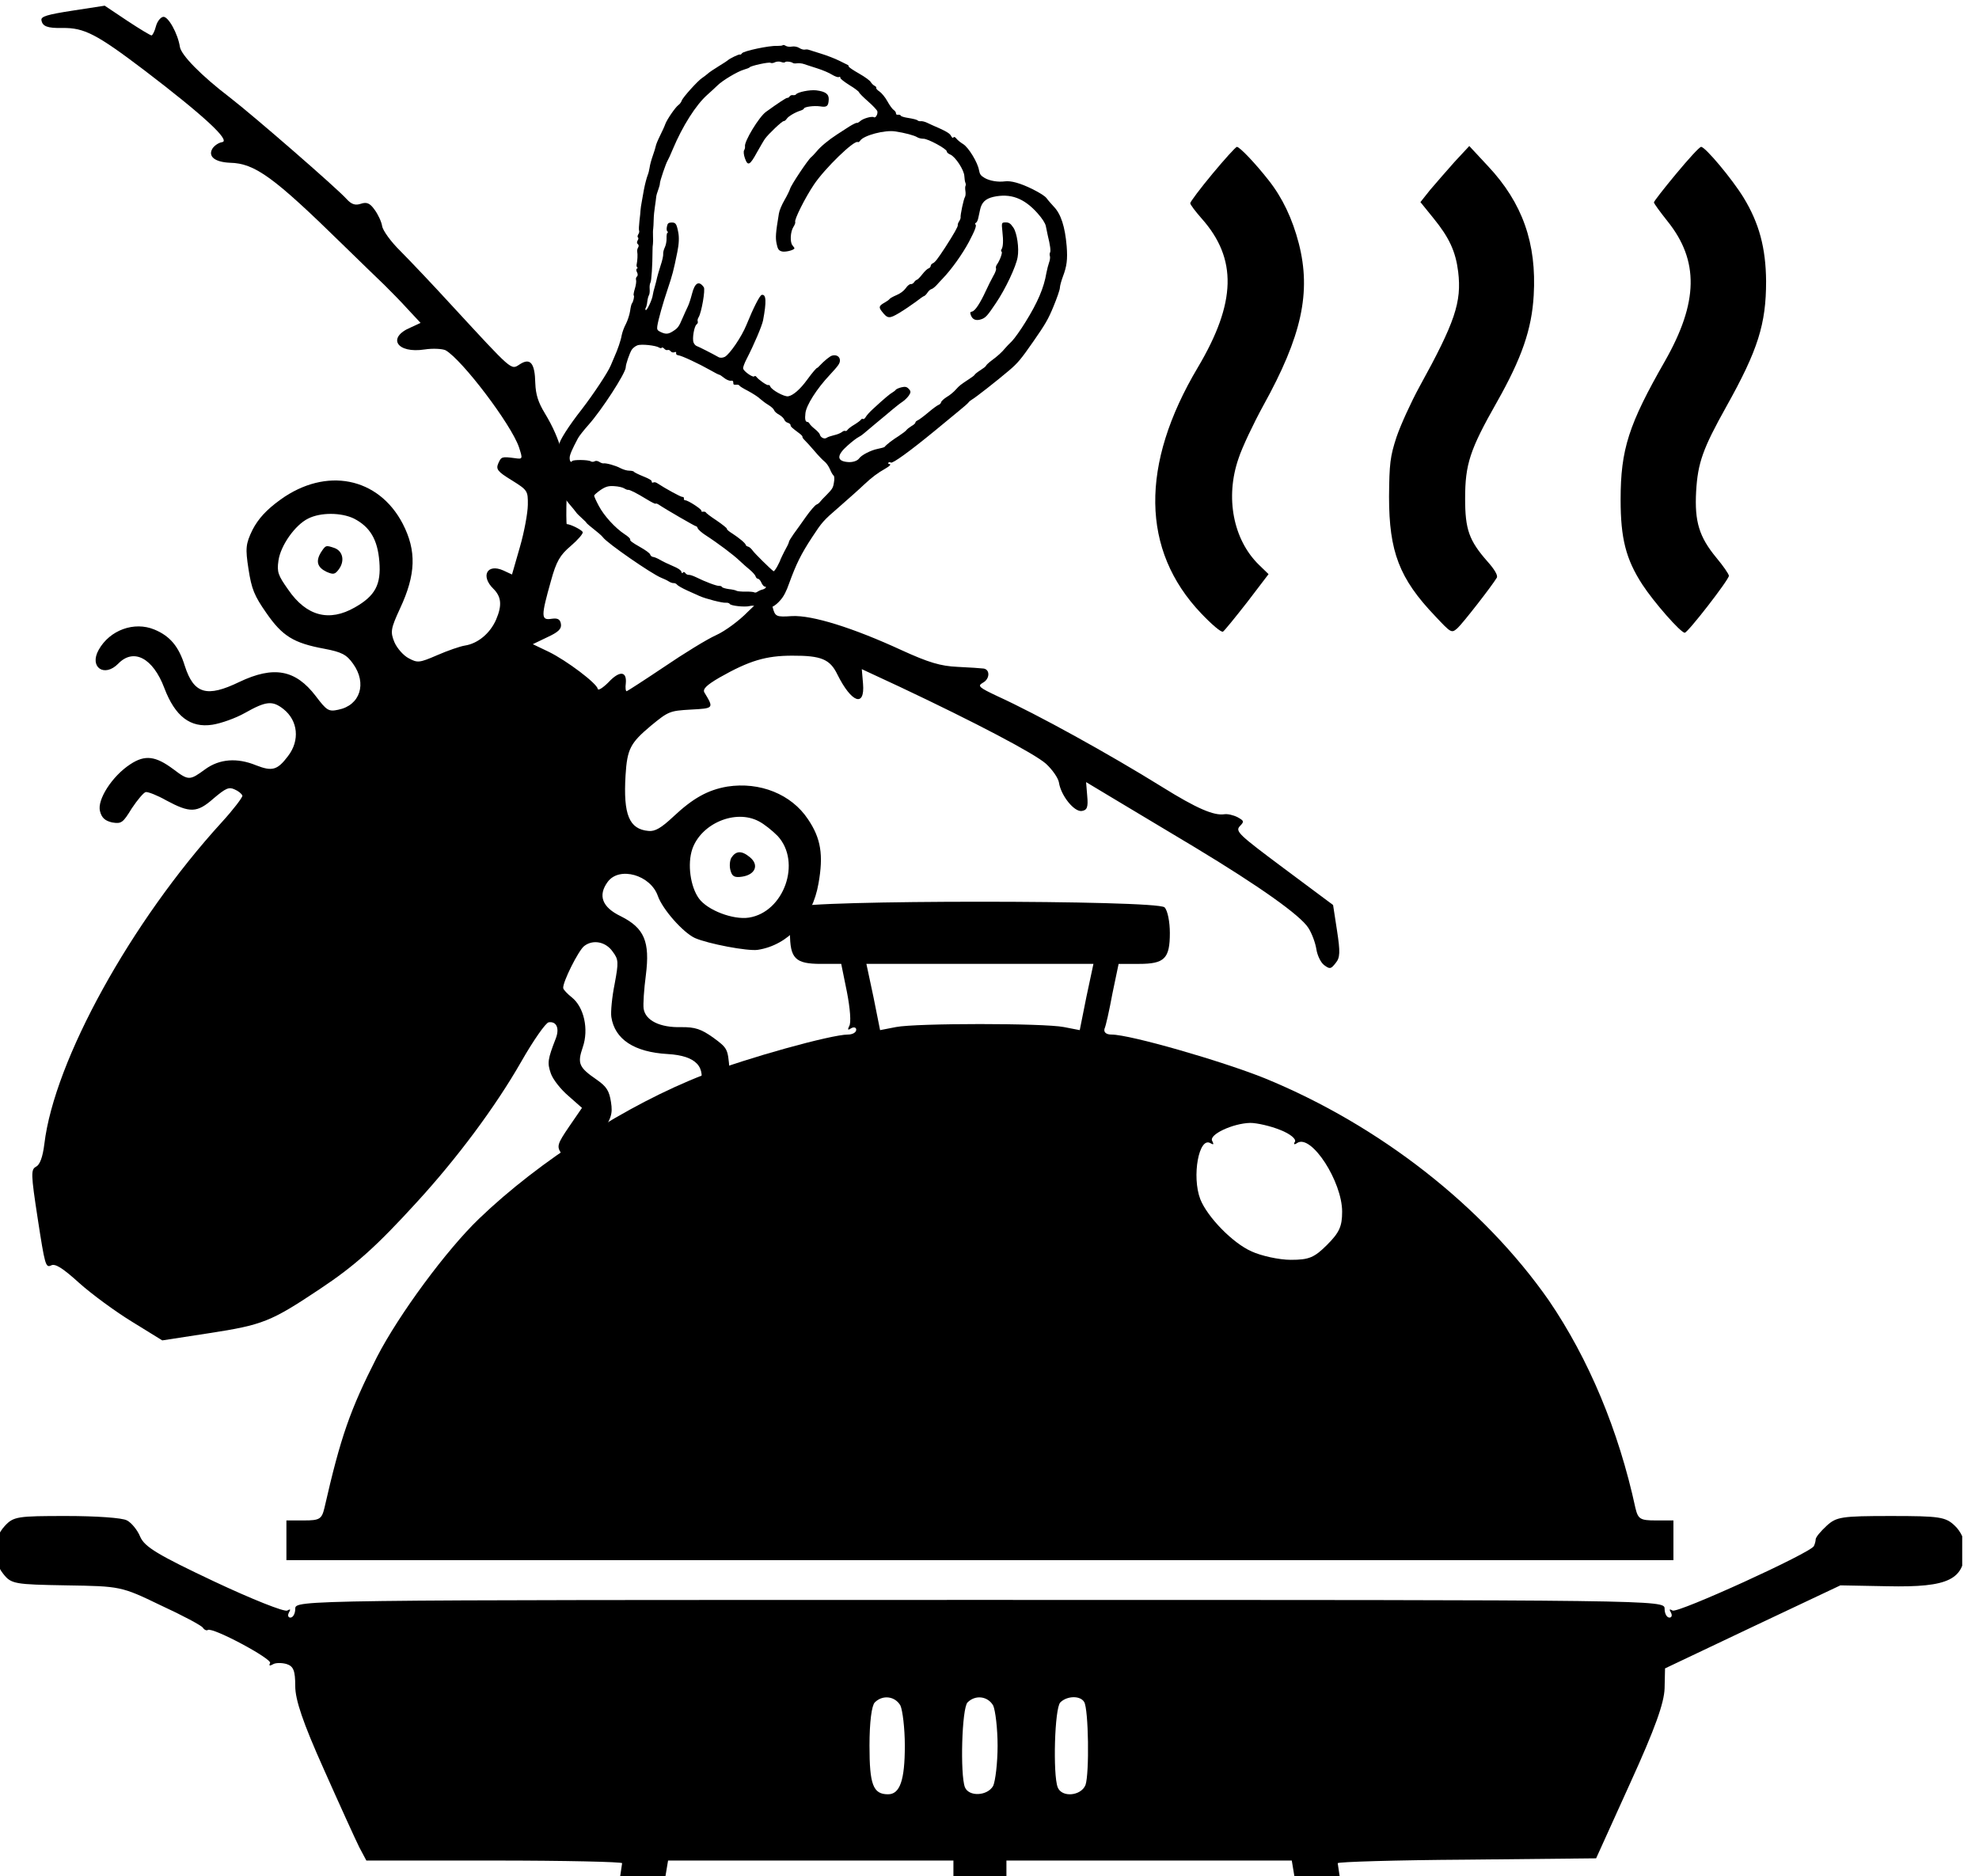 <?xml version="1.0" encoding="UTF-8" standalone="no"?>
<svg
   xmlns:dc="http://purl.org/dc/elements/1.1/"
   xmlns:cc="http://creativecommons.org/ns#"
   xmlns:rdf="http://www.w3.org/1999/02/22-rdf-syntax-ns#"
   xmlns:svg="http://www.w3.org/2000/svg"
   xmlns="http://www.w3.org/2000/svg"
   id="svg28"
   viewBox="0 0 156.806 148.656"
   version="1.1"
   height="148.656mm"
   width="156.806mm">
  <defs
     id="defs32">
    <clipPath
       id="clipPath7677"
       clipPathUnits="userSpaceOnUse">
      <rect
         transform="scale(1,-1)"
         y="-6922.586"
         x="338.886"
         height="4288.646"
         width="4444.881"
         id="rect7679"
         style="opacity:0.61;fill:#ff0066;stroke-width:7.5" />
    </clipPath>
    <clipPath
       id="clipPath7681"
       clipPathUnits="userSpaceOnUse">
      <rect
         transform="matrix(0.988,-0.157,-0.157,-0.988,0,0)"
         y="-4083.025"
         x="-5036.744"
         height="14121.772"
         width="14636.228"
         id="rect7683"
         style="opacity:0.61;fill:#ff0066;stroke-width:24.696" />
    </clipPath>
    <clipPath
       id="clipPath7685"
       clipPathUnits="userSpaceOnUse">
      <rect
         transform="matrix(0.988,-0.157,-0.157,-0.988,0,0)"
         y="-4168.801"
         x="-179.965"
         height="5728.148"
         width="6046.565"
         id="rect7687"
         style="opacity:0.61;fill:#ff0066;stroke-width:10.11" />
    </clipPath>
  </defs>
  <g
     id="g26"
     transform="translate(-16.588,-63.533)">
    <g
       clip-path="url(#clipPath7685)"
       id="g10"
       transform="matrix(0.026,-0.004,-0.004,-0.026,21.255,171.004)">
      <path
         id="path4"
         d="m 560,3986 c 0,-19 14,-27 59,-33 65,-9 99,-34 224,-163 157,-163 226,-250 199,-250 -11,0 -25,-7 -32,-15 -17,-21 1,-41 46,-50 74,-13 124,-63 298,-295 44,-58 91,-121 106,-140 14,-19 41,-56 58,-82 l 32,-47 -31,-9 c -77,-19 -54,-72 31,-72 25,0 53,-6 62,-12 45,-36 161,-250 174,-322 6,-37 6,-38 -17,-31 -38,11 -40,11 -52,-8 -10,-16 -6,-24 32,-56 43,-37 44,-39 37,-81 -4,-24 -23,-79 -43,-122 l -36,-78 -24,16 c -45,29 -71,-6 -38,-50 20,-27 19,-53 -6,-93 -24,-38 -65,-63 -105,-63 -14,0 -53,-7 -87,-16 -57,-15 -62,-14 -86,4 -14,10 -30,35 -35,54 -8,33 -5,42 32,98 63,94 76,164 47,251 -51,150 -202,205 -353,128 -47,-24 -75,-47 -97,-77 -27,-39 -30,-52 -30,-115 0,-61 5,-82 33,-139 37,-76 67,-102 156,-133 51,-18 64,-28 79,-58 33,-65 2,-127 -65,-130 -30,-2 -35,3 -61,51 -48,88 -111,110 -221,77 -104,-32 -141,-15 -155,73 -9,61 -31,96 -74,122 -56,34 -133,19 -175,-35 -37,-47 4,-86 52,-50 53,40 106,1 126,-94 19,-89 59,-131 126,-131 27,0 73,9 102,20 69,26 88,25 117,-6 38,-41 35,-101 -8,-142 -38,-37 -54,-39 -99,-13 -53,32 -106,36 -153,12 -52,-27 -55,-27 -95,14 -47,48 -78,57 -126,35 -60,-27 -116,-91 -112,-126 2,-21 11,-31 31,-39 27,-9 32,-6 65,33 21,23 43,42 49,42 7,0 33,-15 57,-34 65,-49 86,-52 142,-16 41,25 51,28 67,17 10,-6 19,-16 20,-22 0,-5 -33,-37 -74,-70 C 414,1261 122,883 54,639 43,600 31,579 19,575 2,569 0,557 0,419 0,279 1,269 18,274 31,279 51,262 94,209 126,170 189,107 234,69 L 315,0 h 143 c 163,0 189,6 348,80 117,54 190,102 329,214 141,113 279,249 376,371 46,58 91,105 100,105 24,0 30,-23 14,-51 -34,-59 -37,-69 -31,-102 3,-18 22,-52 42,-75 l 35,-42 -47,-50 c -43,-46 -46,-53 -36,-75 9,-18 19,-25 41,-25 22,0 40,12 80,56 45,49 51,61 51,98 0,34 -6,48 -31,72 -49,46 -52,58 -28,104 27,51 22,120 -10,154 -11,12 -21,26 -21,31 0,17 63,106 82,116 29,16 66,3 82,-30 14,-26 13,-34 -9,-97 -14,-38 -25,-82 -25,-97 0,-68 52,-115 151,-136 84,-18 110,-56 79,-116 -21,-41 -18,-61 12,-71 15,-4 29,2 51,24 26,26 31,40 35,91 4,60 4,62 -34,100 -32,31 -49,40 -91,46 -63,8 -103,36 -103,72 0,13 10,58 22,99 28,98 17,141 -48,187 -51,35 -59,72 -23,108 42,42 131,1 143,-65 8,-42 58,-120 91,-142 36,-23 151,-64 182,-64 93,0 177,68 211,170 28,82 28,133 -2,196 -38,82 -126,134 -225,134 -60,-1 -108,-19 -175,-65 -41,-28 -61,-36 -80,-31 -57,14 -68,60 -43,176 17,78 29,94 98,136 59,35 63,36 126,30 70,-7 70,-7 49,44 -5,11 8,21 51,38 97,37 149,44 227,32 87,-13 111,-28 126,-77 29,-91 67,-111 72,-39 l 3,44 105,-70 c 209,-141 370,-260 400,-296 16,-20 30,-48 30,-62 0,-40 32,-95 55,-95 16,0 21,8 23,42 l 3,42 77,-64 c 42,-35 140,-116 217,-180 176,-147 283,-251 301,-292 8,-18 14,-48 14,-67 0,-19 7,-42 16,-51 15,-15 18,-15 35,1 16,14 19,31 19,96 v 78 l -130,132 c -117,119 -128,132 -112,145 16,12 16,14 -2,28 -11,8 -28,15 -38,15 -32,0 -80,30 -172,109 -146,125 -338,273 -449,346 -52,35 -56,40 -38,47 23,8 28,36 9,42 -7,2 -42,10 -77,17 -50,10 -84,26 -160,76 -133,88 -249,145 -310,151 -47,4 -50,6 -53,35 -2,17 -8,32 -13,34 -6,2 -34,-15 -63,-36 -29,-22 -76,-47 -105,-55 -29,-8 -105,-40 -170,-71 -64,-30 -120,-55 -122,-55 -3,0 -3,11 1,24 9,36 -13,41 -51,11 -19,-14 -35,-21 -35,-15 0,17 -80,99 -129,133 l -44,30 46,14 c 35,10 47,18 47,33 0,15 -7,20 -26,20 -32,0 -30,12 16,113 25,56 39,73 75,95 24,15 43,31 42,36 -3,8 -33,29 -44,31 -1,1 4,39 13,85 16,95 8,169 -27,254 -15,36 -19,60 -15,95 8,60 -3,79 -38,63 -29,-13 -23,-19 -176,208 -46,69 -103,151 -127,184 -24,32 -43,69 -43,83 0,13 -7,37 -15,52 -11,22 -20,27 -38,24 -17,-3 -28,2 -40,20 -24,37 -240,292 -302,357 -75,78 -125,148 -125,173 0,41 -21,97 -36,97 -8,0 -20,-11 -26,-25 -6,-14 -14,-25 -17,-25 -3,0 -33,25 -66,55 l -60,55 h -97 c -79,0 -98,-3 -98,-14 z m 702,-1627 c 44,-32 61,-73 56,-140 -5,-69 -28,-100 -94,-125 -83,-32 -148,-4 -190,83 -24,48 -26,58 -16,91 13,44 66,99 108,112 40,13 101,3 136,-21 z M 2329,1272 c 14,-10 36,-34 49,-52 60,-89 -16,-230 -123,-230 -48,0 -120,41 -140,80 -20,39 -19,108 3,150 38,72 147,100 211,52 z" />
      <path
         id="path6"
         d="m 1148,2273 c -20,-24 -17,-43 8,-60 19,-12 24,-12 38,2 22,22 20,52 -3,65 -25,13 -25,13 -43,-7 z" />
      <path
         id="path8"
         d="m 2230,1176 c -6,-8 -10,-25 -8,-38 2,-18 9,-23 32,-23 40,0 56,27 32,54 -22,25 -39,26 -56,7 z" />
    </g>
    <g
       clip-path="url(#clipPath7681)"
       id="g18"
       transform="matrix(0.011,-0.002,-0.002,-0.011,70.549,104.639)">
      <path
         id="path12"
         d="m 1683.9,2993.4 c -26.658,19.858 -79.802,52.504 -117.77,72.085 -37.968,19.581 -74.524,39.195 -80.972,42.573 -5.759,4.103 -18.553,6.618 -27.036,6.41 -9.896,-0.243 -26.381,8.547 -37.244,18.891 -10.863,10.344 -33.003,18.995 -48.555,18.613 -15.552,-0.382 -34.794,5.512 -42.761,13.097 -7.967,7.585 -17.243,10.894 -20.001,7.997 -2.758,-2.897 -21.896,-1.245 -41.794,2.511 -52.657,12.854 -239.24,6.859 -252.34,-6.902 -6.206,-6.518 -13.205,-9.519 -16.827,-6.072 -5.07,4.827 -78.825,-16.082 -89.238,-24.118 -2.069,-2.173 -34.273,-15.695 -71.409,-30.046 -37.136,-14.351 -77.03,-31.598 -88.856,-39.669 -12.551,-7.381 -31.411,-17.04 -42.617,-21.558 -34.308,-14.281 -159.95,-111.44 -170.77,-131.51 -6.102,-10.76 -19.238,-23.106 -28.341,-26.866 -23.791,-10.487 -99.71,-87.326 -116.67,-116.74 -7.446,-13.622 -30.682,-46.729 -51.23,-74.112 -20.547,-27.382 -40.301,-58.282 -42.92,-66.834 -3.309,-9.276 -18.166,-37.934 -33.093,-63.764 -14.927,-25.83 -31.749,-60.902 -36.988,-78.006 -5.963,-16.415 -15.304,-39.278 -22.82,-50.073 -11.549,-19.381 -29.715,-57.315 -45.674,-98.731 -3.964,-11.414 -15.924,-42.83 -26.54,-71.384 -10.651,-27.14 -21.198,-58.521 -23.093,-67.762 -1.895,-9.242 -10.993,-42.002 -20.851,-72.658 -9.168,-29.932 -16.197,-60.52 -14.645,-66.14 2.277,-6.31 -3.101,-17.759 -10.686,-25.726 -6.895,-7.242 -9.48,-17.208 -5.859,-20.656 4.345,-4.137 1.037,-13.414 -6.548,-21.38 -7.585,-7.967 -8.721,-19.312 -2.927,-24.828 5.794,-5.516 5.347,-16.137 -1.548,-23.38 -6.895,-7.242 -12.238,-20.105 -12.03,-28.588 0.486,-19.793 -9.783,-62.484 -19.124,-85.348 -4.723,-9.311 -4.445,-20.621 -0.824,-24.069 3.621,-3.448 2.312,-7.724 -4.033,-8.587 -6.31,-2.277 -7.446,-13.622 -3.617,-25.552 4.554,-12.62 1.349,-26.138 -5.651,-29.139 -6.275,-3.691 -12.377,-14.45 -10.72,-24.312 0.932,-9.172 -7.615,-35.553 -19.094,-57.762 -12.169,-22.933 -19.441,-43.624 -16.544,-46.382 5.07,-4.827 -11.648,-44.14 -22.75,-52.9 -4.172,-2.932 -14.237,-25.106 -22.785,-51.486 -8.582,-24.967 -28.887,-62.246 -44.642,-83.145 -17.169,-20.934 -36.164,-53.937 -44.161,-73.938 -12.581,-34.968 -45.778,-94.49 -78.564,-141.98 -8.205,-11.519 -24.546,-37.383 -36.819,-56.075 -29.993,-46.005 -155.52,-176.4 -255.85,-267.28 -112.85,-99.673 -202.42,-196.65 -203.96,-220.03 -1.171,-9.931 -5.894,-19.242 -12.204,-21.519 -25.309,-6.28 -55.982,-111.01 -57.521,-192.39 -0.993,-46 1.428,-86.965 5.773,-91.102 4.346,-4.137 12.52,-20.205 17.144,-35.652 5.313,-14.723 23.181,-51.065 40.185,-81.062 16.97,-28.584 34.01,-59.995 37.735,-67.684 6.726,-14.689 11.831,-20.929 43.286,-63.303 10.933,-13.171 17.59,-25.032 16.901,-25.756 -1.379,-1.448 21.97,-30.583 60.529,-74.197 16.727,-18.687 32.834,-40.926 36.559,-48.615 22.352,-46.134 289.91,-313.3 353.16,-354.19 16.519,-10.204 38.832,-25.925 48.971,-35.578 10.139,-9.653 24.486,-17.789 32.279,-18.305 7.793,-0.516 17.863,-7.342 21.589,-15.031 3.001,-7 31.902,-31.754 63.56,-53.611 32.383,-22.546 67.628,-46.438 78.422,-53.953 38.142,-26.649 153.32,-79.7 175.98,-80.558 11.345,-1.136 22.794,-6.514 25.071,-12.824 3.899,-14.758 100.08,-42.812 135.39,-40.53 14.827,1.071 31.173,-2.064 36.242,-6.891 5.07,-4.827 26.381,-8.548 46.174,-8.062 19.793,0.486 39.035,-5.407 43.45,-12.372 8.969,-19.585 53.898,-5.75 97.582,29.981 27.066,21.177 52.44,53.629 82.259,106.7 72.635,124.15 119.18,187.54 217.09,290.38 88.951,93.428 98.639,102.15 226.94,177.45 73.89,44.253 165.19,99.544 202.77,124.52 67.545,43.39 108.78,63.5 169.09,84.786 35.067,12.178 48.927,23.835 32.582,26.971 -6.414,1.964 -7.932,6.171 -4.484,9.792 4.137,4.346 11.93,3.829 17.724,-1.687 10.864,-10.343 145.09,53.782 347.46,166.26 67.684,37.735 154.19,86.542 191.88,107.27 37.686,20.73 72.545,41.391 77.372,46.461 4.827,5.07 17.377,12.451 27.894,16.246 25.964,8.418 197.74,98.928 296.08,155.81 70.442,40.632 98.162,63.947 205.18,170.55 107.02,106.6 133.15,136.95 186.96,221.03 34.06,53.178 65.259,107.7 67.739,121.91 2.515,12.794 18.682,45.727 34.299,72.281 40.782,67.489 55.913,113.84 65.587,209.56 12.909,136.83 0.722,229.9 -39.667,290.44 -14.728,23.687 -33.146,53.65 -39.873,68.338 -8.899,16.757 -36.421,42.96 -86.151,80.642 -77.802,57.505 -140.08,87.805 -183.98,89.557 -47.449,2.372 -102.38,21.535 -134.87,48.323 -25.279,21.306 -30.522,33.202 -30.527,62.202 0.75,55.897 -43.82,171.51 -77.101,201.82 -16.623,14.446 -34.109,35.236 -40.042,46.407 -7.416,13.964 -14.589,18.032 -19.416,12.962 -5.516,-5.794 -9.862,-1.657 -15.209,14.48 -5.347,16.137 -22.729,32.686 -66.631,63.438 -33.797,22.512 -71.215,48.471 -84.182,58.056 -12.967,9.584 -31.554,17.616 -39.348,18.132 -9.207,0.481 -19.208,4.48 -21.415,7.962 -5.863,8.344 -25.175,17.065 -78.695,36.263 -19.277,7.307 -34.347,16.132 -34.452,20.374 -0.828,4.931 -8.002,8.999 -17.208,9.48 -10.621,0.447 -14.966,4.584 -13.071,13.826 1.275,5.69 -3.968,17.586 -11.935,25.17 -7.967,7.585 -22.868,38.341 -32.804,68.512 -9.936,30.171 -29.907,65.754 -42.943,78.166 -13.036,12.412 -21.142,25.652 -17.694,29.273 2.758,2.897 -0.967,10.586 -8.175,16.068 -8.622,5.447 -18.176,20.066 -22.695,31.272 -4.554,12.62 -33.593,43.029 -71.15,74.644 -35.384,29.546 -64.354,57.128 -63.079,62.818 1.31,4.276 -0.932,9.172 -4.519,11.206 -2.897,2.758 -27.383,20.547 -54.041,40.405 z m 39.857,-182.92 c 31.073,-26.823 57.25,-55.887 58.113,-62.232 0.898,-7.758 24.351,-41.134 51.357,-75.13 27.73,-34.685 50.528,-70.199 52.185,-80.061 1.9,-19.758 -20.751,-47.9 -31.615,-37.557 -11.588,11.033 -77.932,5.16 -100.89,-10.257 -11.861,-6.657 -22.378,-10.452 -25.275,-7.694 -2.897,2.758 -29.585,-4.97 -58.308,-16.285 -29.412,-12.039 -71.409,-30.046 -93.821,-39.084 -63.72,-26.32 -131.4,-64.055 -163.95,-92.44 -17.343,-13.865 -37.478,-29.213 -45.167,-32.938 -23.757,-11.9 -175.52,-168.41 -187.62,-194.17 -6.756,-12.898 -30.717,-45.315 -54.092,-72.767 -23.375,-27.452 -48.61,-65.56 -55.193,-85.526 -47.668,-132.73 -54.733,-161.91 -54.381,-205.04 0.972,-39.586 4.801,-51.516 24.148,-61.651 19.381,-11.549 82.277,-9.297 93.999,3.015 2.069,2.173 -2.416,11.965 -9.073,23.826 -15.452,24.377 1.812,99.069 30.083,128.76 11.722,12.312 19.858,26.658 18.305,32.279 -3.968,17.586 98.768,154.5 176.72,234.92 97.26,100.71 339.44,262.26 360.44,242.26 3.621,-3.448 12.035,-0.412 18.93,6.831 30.34,31.867 184.92,44.857 256.27,19.73 62.762,-21.093 128.59,-52.014 145.98,-68.563 7.967,-7.585 26.554,-15.616 40.762,-18.097 30.518,-4.202 150.29,-100.29 147.19,-118.05 -1.964,-6.414 7.52,-18.206 20.452,-26.376 33.072,-21.822 76.641,-125.44 70.613,-168.02 -2.376,-18.449 -3.235,-41.104 -0.923,-48.828 1.587,-7.034 0.416,-16.965 -3.721,-21.311 -3.448,-3.621 -6.583,-19.967 -6.891,-36.242 -0.308,-16.276 -5.512,-34.794 -11.028,-40.588 -11.722,-12.312 -56.429,-121.63 -56.047,-137.18 0.104,-4.241 -6.687,-15.725 -14.962,-24.416 -8.274,-8.691 -15.066,-20.175 -14.237,-25.106 -0.447,-10.621 -36.853,-54.661 -116.81,-140.09 -68.264,-71.701 -89.02,-90.6 -106.61,-94.569 -8.448,-1.622 -16.033,-9.589 -17.308,-15.279 -1.24,-7.104 -9.584,-12.967 -18.032,-14.589 -9.172,-0.932 -31.446,-15.626 -50.822,-33.077 -19.376,-17.451 -40.236,-32.11 -45.202,-31.524 -5.655,-0.139 -16.102,-6.761 -22.998,-14.004 -6.896,-7.243 -18.826,-11.072 -24.55,-8.383 -7.138,2.654 -25.999,-7.004 -40.479,-22.213 -17.273,-16.692 -45.926,-30.835 -73.374,-36.46 -24.62,-5.556 -49.17,-13.939 -53.307,-18.284 -4.827,-5.07 -22.308,-13.279 -38.445,-18.627 -43.48,-15.214 -48.927,-23.835 -31.853,-56.66 31.182,-60.064 41.872,-63.338 118.97,-34.567 38.549,14.386 95.925,39.843 129.47,56.228 32.825,17.074 62.892,31.251 67.857,30.666 4.931,0.828 16.757,8.899 27.1,19.763 9.653,10.14 23.583,18.969 32.066,19.178 7.069,0.173 25.93,9.832 41.204,21.524 15.274,11.692 36.788,28.489 48.615,36.559 74.371,53.46 169.7,146.34 231.45,224.24 56.919,72.837 75.949,104.43 66.534,113.39 -3.621,3.448 -0.898,7.758 5.412,10.035 6.345,0.863 16.618,14.554 22.616,29.555 5.998,15.001 16.683,40.727 23.37,56.452 20.027,48.589 51.334,69.87 109.26,72.707 122.96,4.433 211.21,-46.449 286.37,-169.09 26.524,-43.203 41.564,-79.614 42.085,-100.82 0.451,-18.379 1.18,-48.069 1.631,-66.448 4.598,-72.034 2.122,-115.24 -5.463,-123.21 -4.137,-4.346 -7.377,-16.45 -5.72,-26.311 0.932,-9.172 -5.651,-29.139 -13.821,-42.071 -8.136,-14.346 -22.924,-45.831 -32.23,-70.109 -35.743,-99.902 -97.797,-194.08 -208.67,-316.34 -43.372,-48.455 -97.26,-100.71 -118.12,-115.36 -21.584,-13.969 -46.581,-32.973 -57.683,-41.733 -23.548,-20.383 -59.752,-43.906 -110.78,-68.5 -20.964,-10.417 -39.755,-22.903 -43.168,-27.938 -1.999,-5 -22.963,-15.417 -45.375,-24.456 -22.412,-9.038 -42.652,-20.145 -44.686,-23.731 -2.724,-4.311 -21.584,-13.969 -41.893,-22.248 -69.995,-30.011 -76.995,-33.012 -108.92,-57.845 -17.343,-13.865 -50.133,-32.353 -72.58,-39.977 -22.412,-9.038 -43.307,-22.283 -45.961,-29.421 -2.654,-7.138 -12.377,-14.45 -21.549,-15.383 -7.758,-0.898 -46.204,-19.525 -83.166,-40.944 -36.962,-21.419 -74.718,-39.322 -83.166,-40.944 -8.448,-1.622 -16.102,-6.761 -17.377,-12.451 -1.275,-5.69 -15.929,-13.83 -32.066,-19.178 -16.102,-6.761 -34.273,-15.695 -39.79,-21.489 -5.517,-5.794 -34.169,-19.936 -62.167,-31.941 -46.238,-18.111 -95.131,-43.36 -111.75,-57.914 -3.482,-2.208 -26.068,-4.177 -51.516,-4.801 -47.379,-0.456 -121.1,-22.778 -140.41,-43.057 -15.894,-15.244 -52.548,-20.388 -86.757,-9.91 -74.072,20.816 -65.872,61.334 24.051,115.18 33.445,20.626 71.166,39.942 84.51,43.807 12.62,4.554 25.24,9.107 29.412,12.039 3.482,2.207 8.379,4.45 11.171,5.933 2.793,1.483 7.689,3.725 11.861,6.657 3.482,2.208 43.237,25.11 87.888,50.255 46.065,25.18 104.65,59.155 131.85,74.676 27.204,15.522 63.512,34.803 81.717,42.323 16.792,7.486 40.444,23.627 52.167,35.939 17.238,18.106 18.444,26.624 6.683,44.725 -11.037,17.412 -21.762,22.1 -49.314,20.716 -19.069,-1.175 -38.758,-5.903 -42.895,-10.248 -4.137,-4.345 -15.309,-10.278 -25.825,-14.073 -17.551,-5.382 -64.995,-32.01 -159.71,-92.336 -23.687,-14.728 -50.063,-35.18 -57.614,-44.561 -8.24,-10.105 -18.032,-14.589 -21.653,-11.141 -4.346,4.137 -11.38,2.55 -16.206,-2.52 -4.827,-5.07 -28.584,-16.97 -52.41,-26.043 -23.137,-8.348 -47.583,-20.973 -53.789,-27.491 -5.516,-5.794 -13.24,-8.105 -16.861,-4.658 -3.621,3.448 -15.621,2.446 -26.068,-4.177 -10.482,-5.208 -36.516,-10.799 -57.722,-11.32 -21.896,-1.245 -47.275,-4.697 -55.654,-9.147 -17.481,-8.21 -42.002,10.993 -42.522,32.2 -0.173,7.069 -12.694,27.274 -27.248,43.892 -15.279,17.308 -28.489,36.789 -30.8,44.512 -1.587,7.034 -7.416,13.964 -12.382,14.55 -14.932,3.17 -15.418,22.963 -2.976,63.586 15.647,54.14 110.04,156.19 217.03,235.21 73.612,55.564 86.058,67.186 90.469,89.221 4.996,27.001 -17.421,46.963 -49.869,43.337 -15.517,-1.796 -61.582,-26.975 -99.784,-55.499 -9.033,-6.588 -16.688,-11.727 -17.412,-11.037 -3.621,3.448 -41.754,-27.903 -85.989,-70.014 -60.818,-58.079 -117.99,-92.019 -153.36,-91.473 -28.31,0.72 -108.42,65.948 -112.6,92.017 -0.898,7.758 -6.692,13.275 -12.312,11.722 -9.137,-2.346 -61.353,50.128 -72.529,73.195 -3.691,6.275 -9.415,8.964 -12.863,5.343 -10.343,-10.864 -70.56,50.609 -68.183,69.058 -0.208,8.483 16.098,35.761 34.611,59.557 74.709,97.322 149.69,212.33 165.03,250.2 48.532,126.39 55.695,180.32 23.178,179.52 -14.138,-0.347 -72.402,-76.046 -144.59,-189.57 -48.333,-76.87 -154.63,-184.16 -191.83,-195.69 -16.861,-4.658 -35.31,-2.281 -46.174,8.062 -35.384,29.546 -122.6,96.015 -136.22,103.46 -7.173,4.068 -15.279,17.308 -16.97,28.584 -5.66,28.861 25.499,113.8 44.394,122.04 7.689,3.725 13.136,12.347 11.549,19.381 -2.277,6.31 3.066,19.173 11.34,27.864 26.168,28.935 83.178,184.53 74.244,202.7 -25.388,54.548 -56.938,43.163 -91.167,-31.946 -14.099,-30.761 -33.714,-67.316 -43.987,-81.007 -10.274,-13.691 -34.854,-49.661 -55.332,-79.871 -29.993,-46.005 -41.715,-58.317 -71.816,-71.08 -43.376,-19.455 -61.101,-17.768 -94.932,6.157 -21.589,15.031 -23.9,22.755 -16.662,44.859 15.165,44.934 69.734,155.91 119.86,246.26 50.778,92.491 63.567,118.98 114.2,246.12 21.991,55.004 32.191,100.52 31.254,138.69 -0.803,61.517 -5.977,70.585 -39.322,74.718 -17.724,1.687 -24.689,-2.728 -32.651,-24.143 -6.032,-13.587 -7.064,-29.174 -2.719,-33.311 5.07,-4.827 4.45,-8.379 0.208,-8.483 -5.655,-0.139 -11.583,-17.967 -14.615,-38.554 -3.031,-20.587 -13.682,-47.726 -23.956,-61.418 -9.584,-12.967 -18.995,-33.003 -19.441,-43.624 -0.447,-10.621 -15.131,-46.347 -33.436,-78.626 -17.581,-32.968 -35.092,-68.764 -39.78,-79.489 -3.964,-11.414 -16.063,-37.175 -26.163,-57.935 -10.824,-20.071 -21.51,-45.796 -25.474,-57.211 -8.478,-29.208 -60.432,-102.63 -67.674,-95.735 -3.621,3.448 -2.381,10.551 3.135,16.345 4.827,5.07 13.548,24.382 18.097,40.762 5.239,17.104 13.96,36.416 19.476,42.21 5.516,5.794 11.41,25.036 13.097,42.761 1.687,17.725 7.58,36.967 13.097,42.761 9.654,10.14 36.671,119.73 55.413,220.63 3.101,17.759 8.235,39.105 11.579,46.967 2.619,8.552 7.684,32.725 10.026,52.588 3.031,20.587 7.407,44.036 10.75,51.898 2.619,8.552 9.718,36.312 14.749,61.899 5.031,25.587 16.748,66.899 26.02,92.59 8.547,26.381 18.474,54.21 20.369,63.452 2.585,9.966 12.685,30.726 22.889,47.245 10.204,16.519 19.615,36.555 20.166,42.934 2.446,15.621 68.151,133.94 82.631,149.15 5.516,5.794 29.442,39.625 51.919,74.836 95.425,146.64 216.68,278.34 307.98,333.64 29.963,18.419 67.58,41.976 83.578,52.979 40.34,27.868 156.68,71.749 203.95,76.446 21.172,1.934 40.172,5.937 42.93,8.834 8.964,9.415 141.83,14.092 151.24,5.128 5.07,-4.827 19.242,-5.893 31.173,-2.064 11.93,3.829 31.793,1.488 43.277,-5.303 12.208,-7.481 25.002,-9.996 28.449,-6.375 6.206,6.518 46.829,-5.924 54.175,-17.06 2.897,-2.758 15.001,-5.998 28.449,-6.375 14.173,-1.067 34.829,-6.926 47.037,-14.406 12.898,-6.757 51.625,-28.44 86.732,-46.676 35.831,-18.925 78.249,-46.884 94.907,-62.744 17.347,-15.135 36.728,-26.684 43.763,-25.096 7.724,2.312 12.034,-0.412 10.105,-8.24 -1.275,-5.69 23.454,-33.376 53.837,-60.922 z M 754.647,681.68 c 15.899,-13.756 30.522,-33.202 32.179,-43.064 0.932,-9.172 14.797,-26.515 29.937,-38.168 14.45,-12.377 26.901,-29.754 28.558,-39.616 1.657,-9.862 10.452,-22.378 21.177,-27.066 9.311,-4.723 17.313,-13.721 16.038,-19.411 -2.585,-9.966 5.452,-20.378 51.942,-70.164 11.623,-12.446 18.28,-24.308 16.211,-26.48 -2.758,-2.897 2.485,-14.793 12.004,-27.998 8.795,-12.516 33.801,-51.512 54.497,-87.784 20.696,-36.273 46.391,-74.544 56.565,-85.612 10.174,-11.068 22.868,-38.341 27.665,-60.858 4.797,-22.516 13.11,-44.239 17.456,-48.376 4.346,-4.137 2.039,-25.413 -6.613,-47.553 -11.856,-35.657 -20.131,-44.348 -62.54,-74.389 -27.824,-19.073 -54.925,-38.836 -60.441,-44.63 -5.516,-5.794 -18.102,-11.762 -26.55,-13.384 -9.862,-1.657 -48.719,-32.318 -86.713,-69.324 -38.684,-37.73 -87.021,-85.6 -109.16,-105.95 -21.41,-21.038 -40.683,-42.731 -42.682,-47.731 -1.275,-5.69 -12.858,-23.657 -25.235,-38.108 -25.409,-31.038 -64.4,-85.045 -62.952,-86.424 0,0 -10.928,-15.829 -25.339,-33.866 -15.1,-18.761 -29.65,-31.143 -31.823,-29.074 -18.865,19.342 -109.75,148.67 -119.48,170.36 -6.726,14.689 -18.419,29.963 -26.281,33.306 -7.863,3.344 -14.381,9.55 -14.485,13.791 0.377,13.448 -36.768,57.098 -78.05,96.401 -21.693,19.272 -37.006,37.994 -33.558,41.615 2.758,2.897 -24.178,34.065 -60.425,69.956 -36.212,34.477 -65.286,66.3 -65.391,70.541 -0.104,4.241 -7.967,7.585 -17.898,8.756 -9.896,-0.243 -14.242,3.894 -10.794,7.516 7.585,7.967 -78.601,90.022 -99.222,94.467 -7.104,1.24 -10.794,7.516 -7.416,13.964 2.654,7.138 -1.002,12 -10.244,13.895 -12.104,3.239 -103.74,76.673 -158.05,128.39 -7.242,6.895 -18.657,10.859 -24.967,8.582 -7.724,-2.312 -11.345,1.136 -9.415,8.964 1.93,7.828 -15.418,22.963 -53.49,46.785 -30.176,19.064 -56.834,38.922 -58.352,43.129 -0.828,4.931 -15.829,10.928 -32.175,14.064 -15.621,2.446 -42.141,16.648 -58.005,28.991 -29.59,24.03 -94.009,54.985 -112.39,54.534 -5.655,-0.139 -17.863,7.342 -27.278,16.306 -9.415,8.964 -23.657,12.858 -31.346,9.133 -8.413,-3.036 -20.483,-1.21 -27.001,4.996 -15.209,14.48 -120.38,34.533 -129.35,25.117 -11.033,-11.588 -17.759,3.101 -12.694,27.274 4.445,20.621 28.336,55.867 81.842,123.67 10.963,14.416 51.82,50.077 89.987,80.014 111.74,86.914 326.12,314.98 333.63,354.78 3.721,21.311 44.399,93.042 63.671,114.73 9.653,10.14 29.893,21.246 44.686,23.731 28.137,6.349 129.31,-23.704 149.59,-43.011 6.518,-6.206 14.346,-8.136 17.794,-4.514 3.448,3.621 10.621,-0.447 16.519,-10.204 5.174,-9.068 15.933,-15.17 22.243,-12.893 6.345,0.863 14.966,-4.584 18.692,-12.273 4.45,-8.379 14.485,-13.791 24.347,-12.134 11.965,2.416 15.552,0.382 11.518,-8.205 -2.619,-8.552 1.761,-14.103 13.175,-18.067 22.794,-6.514 132.22,-84.462 202.26,-142.86 28.9,-24.754 55.559,-44.612 58.386,-44.542 3.552,-0.62 16.588,-13.032 28.97,-27.582 13.106,-15.239 32.522,-28.202 43.142,-28.648 14.172,-1.067 17.794,-4.514 15.279,-17.308 -2.515,-12.794 0.382,-15.552 16.692,-17.273 10.621,-0.447 21.346,-5.135 22.174,-10.065 0.828,-4.931 25.418,-26.962 54.249,-48.888 28.142,-22.651 61.422,-52.956 73.149,-69.644 12.416,-15.964 34.937,-40.167 51.56,-54.612 z m -605.7,-826.17 c 75.287,-70.298 172.65,-175.42 206.35,-222.69 18.28,-24.307 45.32,-59.717 61.323,-77.714 15.313,-18.722 29.317,-41.72 30.25,-50.892 0.967,-10.586 7.555,-19.62 13.934,-20.17 6.414,-1.964 15.244,-15.894 18.453,-31.376 3.934,-16.172 12.074,-30.826 19.178,-32.066 16.345,-3.135 1.106,-16.241 -20.79,-17.486 -9.896,-0.243 -26.068,-4.176 -35.171,-7.937 -9.068,-5.174 -20.378,-5.452 -24.724,-1.314 -4.346,4.137 -31.416,11.96 -60.52,16.197 -28.415,4.961 -56.899,12.75 -61.968,17.576 -5.794,5.516 -28.658,14.858 -51.452,21.371 -22.829,7.927 -42.865,17.338 -44.418,22.958 -1.553,5.62 -9.45,10.378 -17.967,11.583 -16.276,0.308 -95.973,48.571 -151.46,90.355 -18.002,12.997 -38.797,24.511 -46.59,25.027 -7.793,0.516 -18.588,8.031 -22.348,17.134 -3.76,9.103 -10.898,11.757 -15.725,6.687 -6.206,-6.518 -9.068,-5.174 -10.105,8.24 -2.416,11.965 -16.211,26.48 -52.87,50.336 -27.313,17.72 -64.042,44.404 -80.664,58.849 -16.622,14.445 -37.453,27.373 -45.281,29.303 -7.828,1.93 -15.829,10.929 -16.762,20.101 -0.967,10.586 -25.626,35.444 -64.632,68.438 -42.592,35.028 -60.767,55.094 -55.941,60.164 4.827,5.07 -8.348,23.137 -31.524,45.202 -58.664,55.853 -120.51,154.77 -144.28,229.87 -12.247,37.895 -20.874,72.342 -19.599,78.031 0.585,4.966 24.997,19.004 52.271,31.698 39.894,17.248 61.066,19.182 100.93,8.844 27.036,-6.41 56.348,-19.129 65.763,-28.093 8.691,-8.274 20.175,-15.066 24.416,-14.962 11.31,0.278 53.108,-31.233 120.36,-91.119 27.487,-24.789 51.972,-42.578 54.041,-40.405 2.758,2.897 12.069,-1.826 21.484,-10.79 39.868,-39.338 226.96,-198.14 232.62,-198 4.241,0.104 7.967,-7.585 8.899,-16.757 1.622,-8.448 21.35,-34.135 44.526,-56.2 z" />
      <path
         id="path14"
         d="m 1485.9,2816 c -42.761,13.097 -132.55,11.6 -146.34,-2.885 -3.448,-3.621 -13.344,-3.864 -21.896,-1.245 -7.863,3.344 -19.138,1.652 -24.654,-4.142 -5.516,-5.794 -13.205,-9.519 -18.206,-7.52 -7.138,2.654 -72.927,-25.839 -166.61,-70.578 -55.237,-26.112 -190.8,-180.1 -189.97,-214.03 0.174,-7.069 -5.169,-19.932 -11.375,-26.45 -6.206,-6.518 -8.409,-32.036 -4.267,-56.69 9.975,-60.585 25.423,-55.961 93.375,28.463 30.236,36.108 61.85,73.665 72.228,83.115 30.409,29.039 140.4,101.06 151.78,98.507 5.69,-1.275 16.172,3.934 24.446,12.624 14.48,15.209 65.65,34.148 106.55,39.396 12.689,1.726 24.62,5.556 25.929,9.832 4.653,12.139 73.344,8.874 115.41,-4.947 46.382,-16.544 58.243,-9.887 69.132,36.356 8.959,38.415 -12.803,60.515 -75.53,80.195 z" />
      <path
         id="path16"
         d="m 2633.4,1655.8 c -22,2.997 -24.069,0.824 -28.266,-58.694 -4.679,-68.725 -14.293,-109.28 -28.773,-124.49 -5.516,-5.794 -6.756,-12.898 -2.411,-17.035 7.242,-6.895 -25.37,-61.452 -49.573,-83.973 -7.585,-7.967 -12.273,-18.692 -10.686,-25.726 1.587,-7.034 -11.306,-29.278 -28.51,-48.798 -17.169,-20.934 -49.369,-63.456 -71.916,-95.839 -54.677,-77.733 -98.808,-124.08 -120.7,-125.33 -14.862,0.342 -16.861,-4.658 -13.548,-24.382 6.488,-33.792 29.456,-47.375 70.317,-40.713 30.275,5.694 44.859,16.662 119.36,93.467 84.193,85.531 187.45,230.24 209.95,293.03 22.577,59.969 26.284,168.28 8.277,210.28 -15.73,35.687 -25.145,44.651 -53.525,48.198 z" />
    </g>
    <g
       clip-path="url(#clipPath7677)"
       id="g24"
       transform="matrix(0.035,0,0,-0.035,4.632,305.11)">
      <path
         id="path20"
         d="m 2142,4848 c -7,-7 -12,-33 -12,-58 0,-58 12,-70 70,-70 h 46 l 13,-64 c 7,-36 10,-70 5,-77 -4,-8 -3,-10 4,-5 7,4 12,2 12,-3 0,-6 -8,-11 -19,-11 -37,0 -229,-53 -326,-91 -173,-67 -373,-195 -509,-326 -73,-70 -181,-216 -231,-313 -61,-120 -82,-180 -119,-342 -6,-25 -11,-28 -46,-28 h -40 v -90 h 3140 v 90 h -40 c -35,0 -40,3 -46,28 -38,176 -106,338 -196,470 -148,212 -382,396 -643,503 -97,39 -305,99 -347,99 -12,0 -18,5 -16,13 3,6 11,42 18,80 l 14,67 h 46 c 58,0 70,12 70,70 0,25 -5,51 -12,58 -17,17 -819,17 -836,0 z m 659,-203 -15,-75 -36,7 c -46,9 -334,9 -380,0 l -36,-7 -15,75 -16,75 h 514 z m 439,-301 c 23,-9 37,-21 33,-27 -4,-6 -1,-7 6,-2 32,19 101,-88 101,-156 0,-33 -6,-47 -34,-75 -29,-29 -41,-34 -82,-34 -27,0 -67,9 -89,19 -43,19 -100,78 -116,118 -20,52 -3,143 23,127 7,-4 8,-3 4,5 -9,14 46,40 86,41 15,0 46,-7 68,-16 z" />
      <path
         id="path22"
         d="m 352,3447 c -27,-29 -28,-77 -3,-108 18,-23 26,-24 143,-26 122,-2 124,-2 213,-45 50,-23 93,-46 96,-51 3,-5 9,-7 11,-5 11,7 147,-66 141,-75 -3,-6 -1,-7 6,-3 6,4 20,4 31,1 16,-5 20,-15 20,-50 0,-31 17,-82 65,-189 36,-81 72,-160 80,-176 l 16,-30 h 289 c 160,0 290,-3 290,-6 0,-9 -90,-547 -95,-571 -5,-23 -7,-23 -195,-23 h -190 l 6,-42 c 3,-24 19,-62 35,-84 15,-23 27,-43 26,-45 -1,-2 0,-3 1,-2 2,1 27,-16 55,-38 53,-40 128,-69 179,-69 27,0 28,-2 23,-42 -2,-24 -36,-234 -75,-468 -39,-234 -74,-441 -76,-460 -23,-166 -41,-245 -57,-248 -15,-3 -17,8 -17,107 0,130 -1,131 -108,131 -105,0 -101,9 -102,-270 0,-129 -1,-243 0,-252 0,-36 28,-48 109,-48 46,0 82,5 89,12 8,8 12,48 12,115 0,57 4,103 8,103 5,0 7,-13 4,-30 -5,-32 -2,-34 61,-45 34,-5 37,-4 37,19 0,60 -34,56 516,56 h 504 V 359 l 58,3 57,3 3,62 3,63 h 1009 l 6,-27 c 11,-52 12,-53 46,-47 58,10 61,12 56,44 -3,17 -1,30 4,30 4,0 8,-46 8,-103 0,-67 4,-107 12,-115 19,-19 163,-16 182,4 14,13 16,52 16,268 0,298 4,286 -104,286 -105,0 -106,-1 -106,-130 0,-91 -3,-110 -15,-110 -8,0 -17,10 -20,22 -8,35 -195,1167 -195,1182 0,8 18,15 51,19 126,15 257,128 273,235 l 6,42 h -190 c -188,0 -190,0 -195,23 -5,24 -95,562 -95,571 0,3 132,7 292,8 l 293,3 77,170 c 57,125 77,182 78,215 l 1,45 198,94 199,94 106,-2 c 141,-3 176,15 176,88 0,16 -10,37 -23,49 -21,20 -34,22 -145,22 -112,0 -123,-2 -145,-22 -14,-13 -25,-26 -25,-31 0,-4 -2,-11 -4,-15 -6,-15 -309,-153 -320,-146 -7,4 -8,3 -4,-4 4,-7 2,-12 -3,-12 -6,0 -11,9 -11,20 0,20 -7,20 -1550,20 -1543,0 -1550,0 -1550,-20 0,-11 -5,-20 -11,-20 -5,0 -7,5 -3,12 4,7 3,8 -4,4 -6,-4 -81,26 -166,66 -127,60 -157,78 -167,101 -6,15 -20,32 -30,37 -10,6 -71,10 -137,10 -111,0 -120,-1 -140,-23 z m 2028,-406 c 5,-11 10,-52 10,-91 0,-78 -11,-110 -38,-110 -34,0 -42,22 -42,110 0,54 5,91 12,98 18,18 46,14 58,-7 z m 210,0 c 5,-11 10,-52 10,-91 0,-39 -5,-80 -10,-91 -13,-23 -55,-25 -64,-3 -11,29 -7,179 6,192 18,18 46,14 58,-7 z m 206,8 c 10,-16 12,-162 3,-188 -10,-25 -54,-29 -63,-5 -11,29 -7,179 6,192 15,15 45,16 54,1 z m -296,-659 v -300 h -745 l 49,300 50,300 h 646 z m 816,0 49,-300 h -745 v 600 h 646 z M 2500,1200 V 590 h -495 c -438,0 -495,2 -495,15 0,16 186,1142 195,1183 l 5,22 h 790 z m 915,588 c 10,-45 65,-387 64,-395 -1,-4 1,-15 4,-23 7,-17 127,-741 127,-765 0,-13 -56,-15 -495,-15 h -495 v 1220 h 790 z" />
    </g>
    <g
       style="fill:#000000;stroke:none"
       transform="matrix(0.022,0,0,-0.022,107.597,119.17)"
       id="g7737">
      <path
         d="m 230,1903 c -44,-53 -80,-101 -80,-106 0,-5 19,-30 41,-55 129,-145 125,-303 -14,-537 -208,-350 -204,-658 12,-885 38,-40 73,-70 79,-66 5,3 44,51 87,106 l 77,101 -35,34 c -92,90 -122,242 -73,383 13,40 54,126 89,190 139,251 173,408 128,584 -23,89 -59,165 -109,228 -47,60 -104,120 -114,120 -4,0 -44,-44 -88,-97 z"
         id="path7731" />
      <path
         d="m 1102,1946 c -28,-32 -68,-77 -88,-101 l -35,-44 47,-58 c 57,-70 80,-120 89,-193 13,-109 -11,-181 -140,-415 -30,-55 -67,-136 -82,-180 -23,-70 -26,-96 -27,-215 0,-198 37,-295 166,-430 58,-62 59,-62 80,-44 19,17 124,152 142,182 5,8 -8,30 -33,58 -67,76 -81,116 -81,227 0,124 17,176 114,347 90,159 126,263 133,385 11,187 -40,333 -165,466 l -67,72 z"
         id="path7733" />
      <path
         d="m 1900,1903 c -44,-53 -80,-99 -80,-103 0,-4 22,-34 49,-68 114,-142 111,-292 -9,-503 -131,-229 -160,-318 -160,-500 0,-139 19,-214 78,-305 41,-63 138,-174 153,-174 11,0 159,191 159,205 0,6 -20,35 -45,65 -62,75 -79,130 -73,239 6,103 24,154 109,306 114,204 143,297 143,451 -1,120 -25,209 -81,301 -41,67 -138,183 -153,183 -6,0 -46,-44 -90,-97 z"
         id="path7735" />
    </g>
  </g>
</svg>
